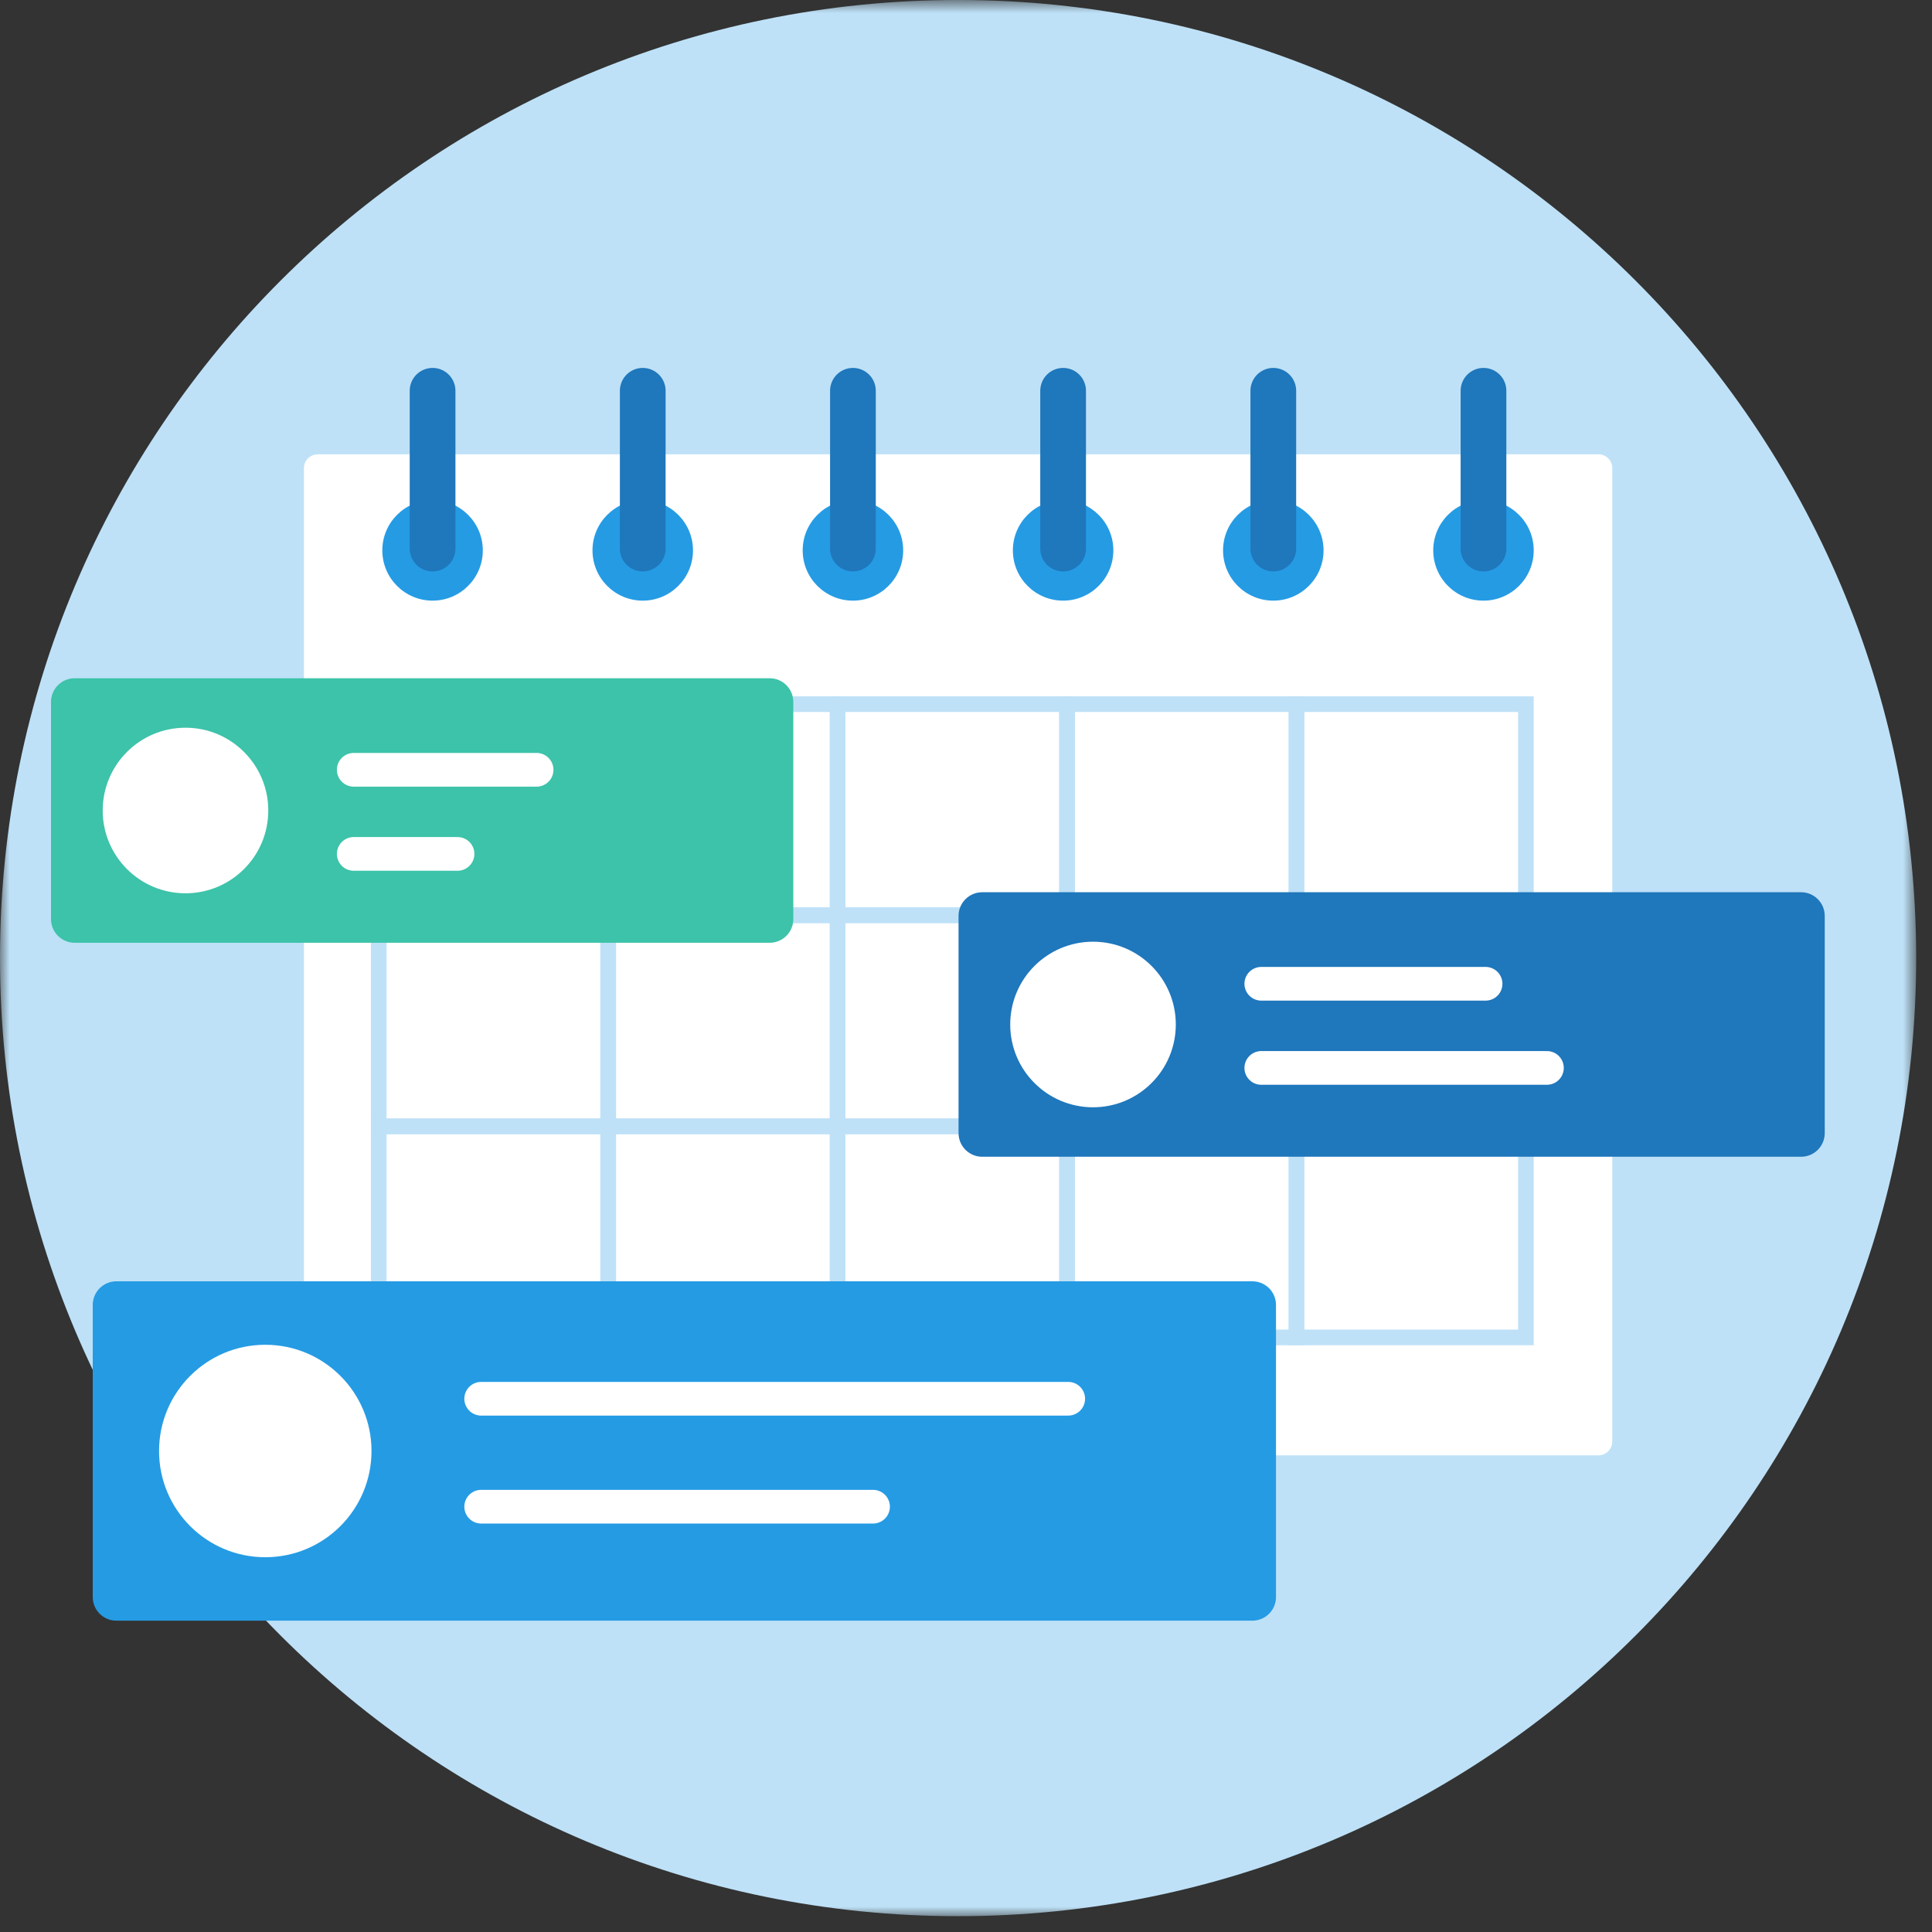 <?xml version="1.0" encoding="UTF-8"?>
<svg width="101px" height="101px" viewBox="0 0 101 101" version="1.1" xmlns="http://www.w3.org/2000/svg" xmlns:xlink="http://www.w3.org/1999/xlink">
    <rect x="0" y="0" width="101" height="101" fill="#333333" stroke="none"/>
    <!-- Generator: Sketch 53.2 (72643) - https://sketchapp.com -->
    <title>Group 58</title>
    <desc>Created with Sketch.</desc>
    <defs>
        <polygon id="path-1" points="0 0.827 100.173 0.827 100.173 101 0 101"></polygon>
        <polygon id="path-3" points="0 101.173 100.173 101.173 100.173 1 0 1"></polygon>
    </defs>
    <g id="Page-1" stroke="none" stroke-width="1" fill="none" fill-rule="evenodd">
        <g id="pricing-page-v3" transform="translate(-248, -392)">
            <g id="plans-cards" transform="translate(170, 341)">
                <g id="scheduling" transform="translate(0, 28)">
                    <g id="Group-58" transform="translate(78, 22)">
                        <g id="Group-3" transform="translate(0, 0.173)">
                            <mask id="mask-2" fill="white">
                                <use xlink:href="#path-1"></use>
                            </mask>
                            <g id="Clip-2"></g>
                            <path d="M100.173,50.913 C100.173,78.575 77.748,101 50.086,101 C22.424,101 0,78.575 0,50.913 C0,23.251 22.424,0.826 50.086,0.826 C77.748,0.826 100.173,23.251 100.173,50.913" id="Fill-1" fill="#BEE1F7" mask="url(#mask-2)"></path>
                        </g>
                        <path d="M83.563,77.081 L16.611,77.081 C16.212,77.081 15.889,76.757 15.889,76.359 L15.889,25.471 C15.889,25.073 16.212,24.75 16.611,24.75 L83.563,24.75 C83.961,24.75 84.285,25.073 84.285,25.471 L84.285,76.359 C84.285,76.757 83.961,77.081 83.563,77.081" id="Fill-4" fill="#FFFFFF"></path>
                        <path d="M25.24,29.773 C25.24,31.223 24.064,32.4 22.614,32.4 C21.163,32.4 19.987,31.223 19.987,29.773 C19.987,28.322 21.163,27.146 22.614,27.146 C24.064,27.146 25.24,28.322 25.24,29.773" id="Fill-6" fill="#259BE4"></path>
                        <path d="M36.228,29.773 C36.228,31.223 35.052,32.4 33.601,32.4 C32.151,32.4 30.974,31.223 30.974,29.773 C30.974,28.322 32.151,27.146 33.601,27.146 C35.052,27.146 36.228,28.322 36.228,29.773" id="Fill-8" fill="#259BE4"></path>
                        <path d="M47.216,29.773 C47.216,31.223 46.039,32.4 44.589,32.4 C43.138,32.4 41.962,31.223 41.962,29.773 C41.962,28.322 43.138,27.146 44.589,27.146 C46.039,27.146 47.216,28.322 47.216,29.773" id="Fill-10" fill="#259BE4"></path>
                        <path d="M58.203,29.773 C58.203,31.223 57.028,32.4 55.577,32.4 C54.127,32.4 52.95,31.223 52.95,29.773 C52.95,28.322 54.127,27.146 55.577,27.146 C57.028,27.146 58.203,28.322 58.203,29.773" id="Fill-12" fill="#259BE4"></path>
                        <path d="M69.192,29.773 C69.192,31.223 68.015,32.4 66.565,32.4 C65.114,32.4 63.938,31.223 63.938,29.773 C63.938,28.322 65.114,27.146 66.565,27.146 C68.015,27.146 69.192,28.322 69.192,29.773" id="Fill-14" fill="#259BE4"></path>
                        <path d="M80.179,29.773 C80.179,31.223 79.003,32.4 77.552,32.4 C76.102,32.4 74.926,31.223 74.926,29.773 C74.926,28.322 76.102,27.146 77.552,27.146 C79.003,27.146 80.179,28.322 80.179,29.773" id="Fill-16" fill="#259BE4"></path>
                        <path d="M22.614,29.678 L22.614,21.429" id="Stroke-18" stroke="#1F77BC" stroke-width="2.39" stroke-linecap="round" stroke-linejoin="round"></path>
                        <path d="M33.601,29.678 L33.601,21.429" id="Stroke-20" stroke="#1F77BC" stroke-width="2.39" stroke-linecap="round" stroke-linejoin="round"></path>
                        <path d="M44.589,29.678 L44.589,21.429" id="Stroke-22" stroke="#1F77BC" stroke-width="2.39" stroke-linecap="round" stroke-linejoin="round"></path>
                        <path d="M55.577,29.678 L55.577,21.429" id="Stroke-24" stroke="#1F77BC" stroke-width="2.39" stroke-linecap="round" stroke-linejoin="round"></path>
                        <path d="M66.565,29.678 L66.565,21.429" id="Stroke-26" stroke="#1F77BC" stroke-width="2.39" stroke-linecap="round" stroke-linejoin="round"></path>
                        <path d="M77.553,29.678 L77.553,21.429" id="Stroke-28" stroke="#1F77BC" stroke-width="2.39" stroke-linecap="round" stroke-linejoin="round"></path>
                        <mask id="mask-4" fill="white">
                            <use xlink:href="#path-3"></use>
                        </mask>
                        <g id="Clip-31"></g>
                        <path d="M20.208,48.438 L31.385,48.438 L31.385,38.221 L20.208,38.221 L20.208,48.438 Z M19.391,49.255 L32.203,49.255 L32.203,37.403 L19.391,37.403 L19.391,49.255 Z" id="Fill-30" fill="#BEE1F7" mask="url(#mask-4)"></path>
                        <path d="M32.203,48.438 L43.38,48.438 L43.38,38.221 L32.203,38.221 L32.203,48.438 Z M31.385,49.255 L44.197,49.255 L44.197,37.403 L31.385,37.403 L31.385,49.255 Z" id="Fill-32" fill="#BEE1F7" mask="url(#mask-4)"></path>
                        <path d="M44.197,48.438 L55.374,48.438 L55.374,38.221 L44.197,38.221 L44.197,48.438 Z M43.379,49.255 L56.191,49.255 L56.191,37.403 L43.379,37.403 L43.379,49.255 Z" id="Fill-33" fill="#BEE1F7" mask="url(#mask-4)"></path>
                        <path d="M56.191,48.438 L67.369,48.438 L67.369,38.221 L56.191,38.221 L56.191,48.438 Z M55.373,49.255 L68.186,49.255 L68.186,37.403 L55.373,37.403 L55.373,49.255 Z" id="Fill-34" fill="#BEE1F7" mask="url(#mask-4)"></path>
                        <path d="M68.186,48.438 L79.362,48.438 L79.362,38.221 L68.186,38.221 L68.186,48.438 Z M67.368,49.255 L80.179,49.255 L80.179,37.403 L67.368,37.403 L67.368,49.255 Z" id="Fill-35" fill="#BEE1F7" mask="url(#mask-4)"></path>
                        <path d="M20.208,59.473 L31.385,59.473 L31.385,49.255 L20.208,49.255 L20.208,59.473 Z M19.391,60.29 L32.203,60.29 L32.203,48.438 L19.391,48.438 L19.391,60.29 Z" id="Fill-36" fill="#BEE1F7" mask="url(#mask-4)"></path>
                        <path d="M32.203,59.473 L43.38,59.473 L43.38,49.255 L32.203,49.255 L32.203,59.473 Z M31.385,60.29 L44.197,60.29 L44.197,48.438 L31.385,48.438 L31.385,60.29 Z" id="Fill-37" fill="#BEE1F7" mask="url(#mask-4)"></path>
                        <path d="M44.197,59.473 L55.374,59.473 L55.374,49.255 L44.197,49.255 L44.197,59.473 Z M43.379,60.29 L56.191,60.29 L56.191,48.438 L43.379,48.438 L43.379,60.29 Z" id="Fill-38" fill="#BEE1F7" mask="url(#mask-4)"></path>
                        <path d="M56.191,59.473 L67.369,59.473 L67.369,49.255 L56.191,49.255 L56.191,59.473 Z M55.373,60.29 L68.186,60.29 L68.186,48.438 L55.373,48.438 L55.373,60.29 Z" id="Fill-39" fill="#BEE1F7" mask="url(#mask-4)"></path>
                        <path d="M68.186,59.473 L79.362,59.473 L79.362,49.255 L68.186,49.255 L68.186,59.473 Z M67.368,60.29 L80.179,60.29 L80.179,48.438 L67.368,48.438 L67.368,60.29 Z" id="Fill-40" fill="#BEE1F7" mask="url(#mask-4)"></path>
                        <path d="M20.208,70.507 L31.385,70.507 L31.385,60.289 L20.208,60.289 L20.208,70.507 Z M19.391,71.325 L32.203,71.325 L32.203,59.473 L19.391,59.473 L19.391,71.325 Z" id="Fill-41" fill="#BEE1F7" mask="url(#mask-4)"></path>
                        <path d="M32.203,70.507 L43.38,70.507 L43.38,60.289 L32.203,60.289 L32.203,70.507 Z M31.385,71.325 L44.197,71.325 L44.197,59.473 L31.385,59.473 L31.385,71.325 Z" id="Fill-42" fill="#BEE1F7" mask="url(#mask-4)"></path>
                        <path d="M44.197,70.507 L55.374,70.507 L55.374,60.289 L44.197,60.289 L44.197,70.507 Z M43.379,71.325 L56.191,71.325 L56.191,59.473 L43.379,59.473 L43.379,71.325 Z" id="Fill-43" fill="#BEE1F7" mask="url(#mask-4)"></path>
                        <path d="M56.191,70.507 L67.369,70.507 L67.369,60.289 L56.191,60.289 L56.191,70.507 Z M55.373,71.325 L68.186,71.325 L68.186,59.473 L55.373,59.473 L55.373,71.325 Z" id="Fill-44" fill="#BEE1F7" mask="url(#mask-4)"></path>
                        <path d="M68.186,70.507 L79.362,70.507 L79.362,60.289 L68.186,60.289 L68.186,70.507 Z M67.368,71.325 L80.179,71.325 L80.179,59.473 L67.368,59.473 L67.368,71.325 Z" id="Fill-45" fill="#BEE1F7" mask="url(#mask-4)"></path>
                        <path d="M65.47,85.725 L6.085,85.725 C5.402,85.725 4.848,85.171 4.848,84.489 L4.848,69.22 C4.848,68.537 5.402,67.983 6.085,67.983 L65.47,67.983 C66.153,67.983 66.706,68.537 66.706,69.22 L66.706,84.489 C66.706,85.171 66.153,85.725 65.47,85.725" id="Fill-46" fill="#259BE4" mask="url(#mask-4)"></path>
                        <path d="M19.421,76.854 C19.421,79.921 16.935,82.408 13.868,82.408 C10.801,82.408 8.315,79.921 8.315,76.854 C8.315,73.788 10.801,71.301 13.868,71.301 C16.935,71.301 19.421,73.788 19.421,76.854" id="Fill-47" fill="#FFFFFF" mask="url(#mask-4)"></path>
                        <path d="M25.155,74.123 L55.843,74.123" id="Stroke-48" stroke="#FFFFFF" stroke-width="1.762" stroke-linecap="round" stroke-linejoin="round" mask="url(#mask-4)"></path>
                        <path d="M25.155,79.766 L45.64,79.766" id="Stroke-49" stroke="#FFFFFF" stroke-width="1.762" stroke-linecap="round" stroke-linejoin="round" mask="url(#mask-4)"></path>
                        <path d="M40.235,50.286 L3.904,50.286 C3.22,50.286 2.667,49.731 2.667,49.049 L2.667,37.694 C2.667,37.012 3.22,36.457 3.904,36.457 L40.235,36.457 C40.919,36.457 41.472,37.012 41.472,37.694 L41.472,49.049 C41.472,49.731 40.919,50.286 40.235,50.286" id="Fill-50" fill="#3CC3A9" mask="url(#mask-4)"></path>
                        <path d="M14.025,43.371 C14.025,45.762 12.087,47.699 9.697,47.699 C7.306,47.699 5.369,45.762 5.369,43.371 C5.369,40.981 7.306,39.043 9.697,39.043 C12.087,39.043 14.025,40.981 14.025,43.371" id="Fill-51" fill="#FFFFFF" mask="url(#mask-4)"></path>
                        <path d="M18.492,41.243 L28.052,41.243" id="Stroke-52" stroke="#FFFFFF" stroke-width="1.762" stroke-linecap="round" stroke-linejoin="round" mask="url(#mask-4)"></path>
                        <path d="M18.492,45.64 L23.919,45.64" id="Stroke-53" stroke="#FFFFFF" stroke-width="1.762" stroke-linecap="round" stroke-linejoin="round" mask="url(#mask-4)"></path>
                        <path d="M94.156,61.472 L51.347,61.472 C50.664,61.472 50.11,60.918 50.11,60.235 L50.11,48.881 C50.11,48.198 50.664,47.644 51.347,47.644 L94.156,47.644 C94.84,47.644 95.393,48.198 95.393,48.881 L95.393,60.235 C95.393,60.918 94.84,61.472 94.156,61.472" id="Fill-54" fill="#1F77BC" mask="url(#mask-4)"></path>
                        <path d="M61.468,54.558 C61.468,56.948 59.531,58.886 57.14,58.886 C54.749,58.886 52.812,56.948 52.812,54.558 C52.812,52.167 54.749,50.23 57.14,50.23 C59.531,50.23 61.468,52.167 61.468,54.558" id="Fill-55" fill="#FFFFFF" mask="url(#mask-4)"></path>
                        <path d="M65.937,52.429 L77.662,52.429" id="Stroke-56" stroke="#FFFFFF" stroke-width="1.762" stroke-linecap="round" stroke-linejoin="round" mask="url(#mask-4)"></path>
                        <path d="M65.937,56.828 L80.869,56.828" id="Stroke-57" stroke="#FFFFFF" stroke-width="1.762" stroke-linecap="round" stroke-linejoin="round" mask="url(#mask-4)"></path>
                    </g>
                </g>
            </g>
        </g>
    </g>
</svg>